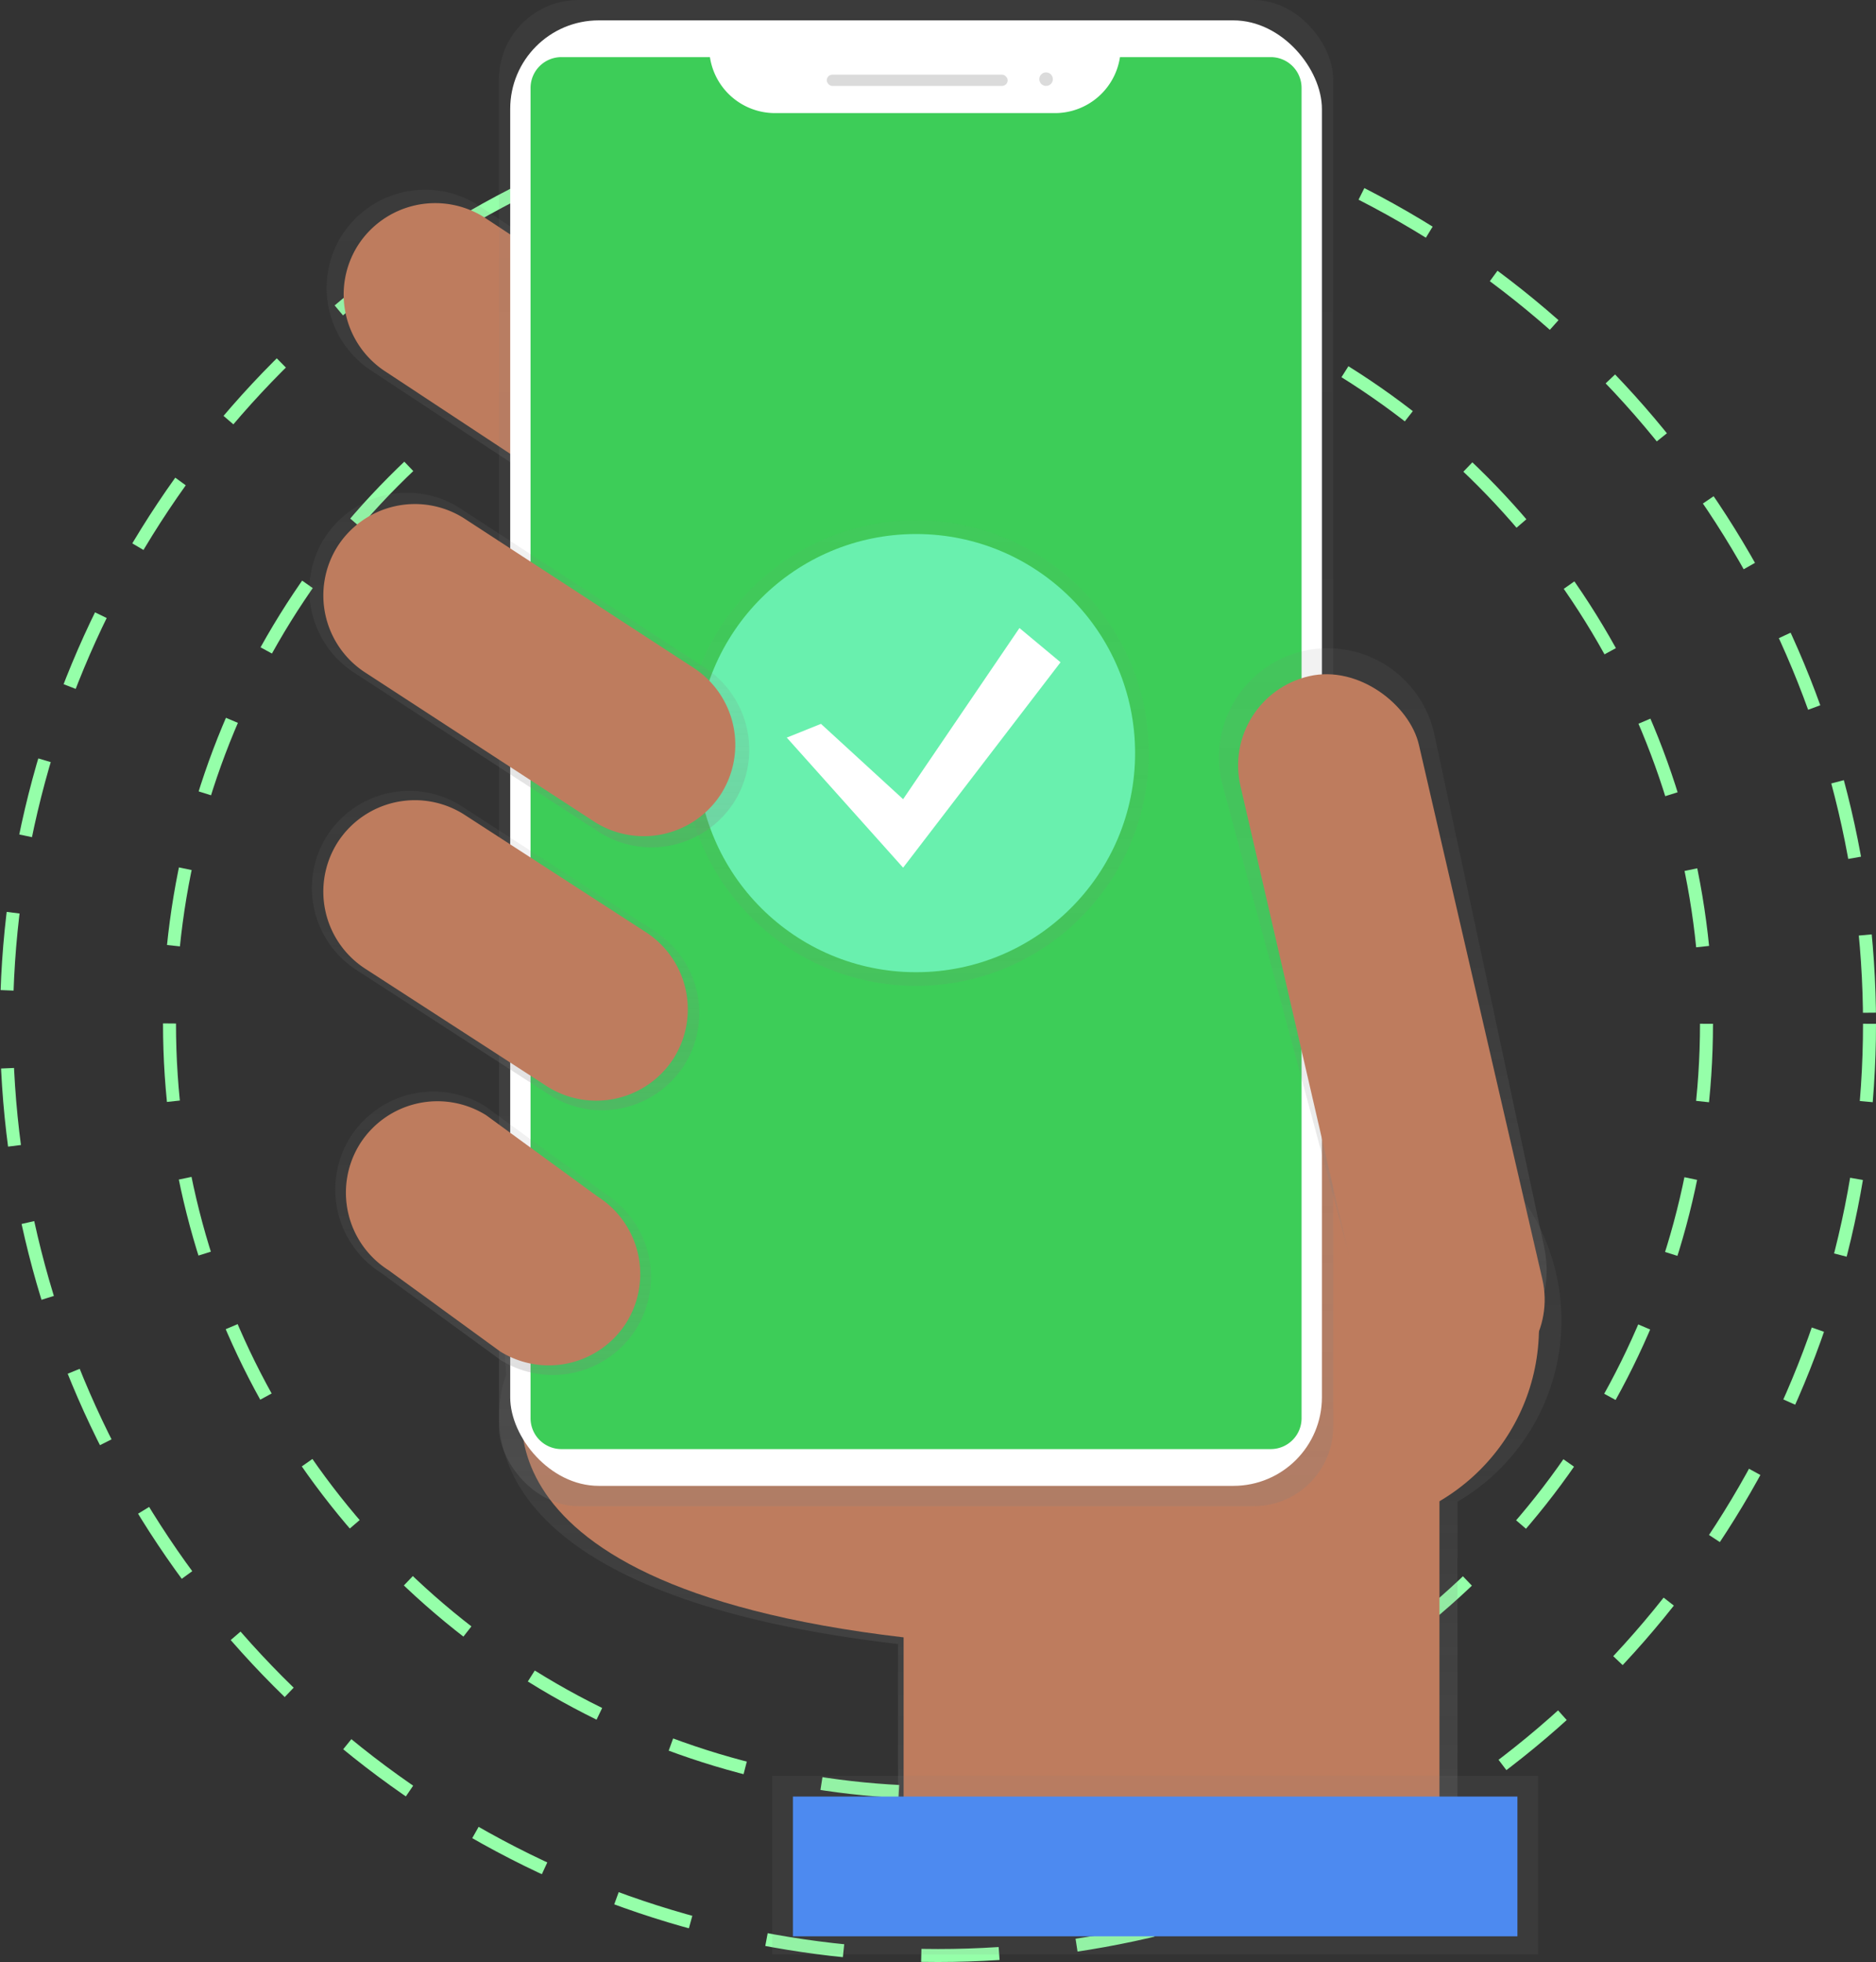<svg xmlns="http://www.w3.org/2000/svg" xmlns:xlink="http://www.w3.org/1999/xlink" width="289.02" height="302.199" viewBox="0 0 289.02 302.199"><rect x="0" y="0" width="289.02" height="302.199" fill="#333333" stroke="none"/><defs><style>.a{fill:none;stroke:#95ffa9;stroke-miterlimit:10;stroke-width:2px;stroke-dasharray:12;}.b{fill:url(#a);}.c{fill:#be7c5e;}.d{fill:url(#b);}.e{fill:url(#c);}.f{fill:#fff;}.g{fill:#3dcd58;}.h{fill:#dbdbdb;}.i{fill:url(#d);}.j{fill:url(#e);}.k{fill:#4d8af0;}.l{fill:url(#f);}.m{fill:url(#g);}.n{opacity:0.5;}.o{fill:url(#h);}.p{fill:#69f0ae;}.q{fill:url(#i);}</style><linearGradient id="a" x1="0.5" y1="1" x2="0.5" gradientUnits="objectBoundingBox"><stop offset="0" stop-color="gray" stop-opacity="0.251"/><stop offset="0.54" stop-color="gray" stop-opacity="0.122"/><stop offset="1" stop-color="gray" stop-opacity="0.102"/></linearGradient><linearGradient id="b" x1="0.5" y1="1" x2="0.5" y2="0" xlink:href="#a"/><linearGradient id="c" x1="1.241" y1="1.124" x2="1.241" y2="0.124" xlink:href="#a"/><linearGradient id="d" x1="0.5" y1="1" x2="0.5" y2="0" xlink:href="#a"/><linearGradient id="e" x1="1.307" y1="2.047" x2="1.307" y2="1.047" xlink:href="#a"/><linearGradient id="f" x1="0.5" y1="1" x2="0.5" y2="0" xlink:href="#a"/><linearGradient id="g" x1="0.5" y1="1" x2="0.5" y2="0" xlink:href="#a"/><linearGradient id="h" x1="0.5" y1="1" x2="0.5" y2="0" xlink:href="#a"/><linearGradient id="i" x1="0.5" y1="1" x2="0.5" y2="0" xlink:href="#a"/></defs><circle class="a" cx="118.396" cy="118.396" r="118.396" transform="translate(26.114 39.294)"/><circle class="a" cx="143.51" cy="143.51" r="143.51" transform="translate(1 14.18)"/><path class="b" d="M594.027,533.618a32.373,32.373,0,0,0-64.181-6.035l-99.5-2.7,1.092,17.094s-14.188,32.736,60.378,41.458v33.087h86.2V561.511A32.353,32.353,0,0,0,594.027,533.618Z" transform="translate(-353.469 -330.209)"/><path class="c" d="M440.06,580.542s-13.586,31.349,57.823,39.712v31.7h82.554V568L439,564.17Z" transform="translate(-358.671 -368.056)"/><path class="d" d="M436.05,197.949h0a15.22,15.22,0,0,1-20.928,4.756L370.8,173.5a15.22,15.22,0,0,1-4.756-20.929h0a15.22,15.22,0,0,1,20.913-4.756l44.325,29.208a15.22,15.22,0,0,1,4.772,20.929Z" transform="translate(-313.402 -116.284)"/><path class="c" d="M437.558,199.483h0A14.148,14.148,0,0,1,418.1,203.9l-41.215-27.171a14.148,14.148,0,0,1-4.421-19.454h0a14.148,14.148,0,0,1,19.454-4.421l41.207,27.155A14.148,14.148,0,0,1,437.558,199.483Z" transform="translate(-317.365 -119.413)"/><circle class="c" cx="31.002" cy="31.002" r="31.002" transform="translate(175.093 173.475)"/><rect class="e" width="128.529" height="231.992" rx="12.25" transform="translate(76.869)"/><rect class="f" width="125.053" height="225.725" rx="13.64" transform="translate(78.603 3.137)"/><path class="g" d="M533.346,94.28a10.137,10.137,0,0,1-9.994,8.623H480.163a10.137,10.137,0,0,1-9.99-8.623H447.292a4.748,4.748,0,0,0-4.752,4.748v204.9a4.748,4.748,0,0,0,4.748,4.752H556.57a4.748,4.748,0,0,0,4.752-4.748V99.032a4.748,4.748,0,0,0-4.748-4.752Z" transform="translate(-360.8 -85.482)"/><rect class="h" width="27.869" height="1.742" rx="0.871" transform="translate(127.372 11.497)"/><circle class="h" cx="1.044" cy="1.044" r="1.044" transform="translate(160.116 11.15)"/><path class="i" d="M746.906,432.771h0c-9,2.081-15.172-3.787-17.253-12.78L708.98,343.225a16.838,16.838,0,0,1,12.577-20.135h0a16.838,16.838,0,0,1,20.135,12.577l16.87,78.747C760.643,423.411,755.9,430.69,746.906,432.771Z" transform="translate(-520.771 -222.824)"/><rect class="c" width="28.216" height="112.659" rx="14.108" transform="translate(187.933 107.328) rotate(-13.01)"/><rect class="j" width="117.997" height="27.506" transform="translate(118.969 273.526)"/><rect class="k" width="111.619" height="21.526" transform="translate(122.158 276.715)"/><path class="l" d="M415.417,419.985h0a15.037,15.037,0,0,1-20.677,4.7l-29.726-19.234a15.037,15.037,0,0,1-4.7-20.677h0a15.037,15.037,0,0,1,20.677-4.7l29.726,19.234a15.037,15.037,0,0,1,4.7,20.677Z" transform="translate(-309.974 -255.969)"/><path class="m" d="M413.384,530.563h0a15.172,15.172,0,0,1-20.865,4.744l-18.413-13.426a15.172,15.172,0,0,1-4.744-20.865h0a15.172,15.172,0,0,1,20.865-4.744L408.64,509.7A15.172,15.172,0,0,1,413.384,530.563Z" transform="translate(-315.403 -325.835)"/><g class="n" transform="translate(105.276 80.146)"><circle class="o" cx="35.854" cy="35.854" r="35.854"/></g><circle class="p" cx="33.745" cy="33.745" r="33.745" transform="translate(107.385 82.255)"/><path class="f" d="M307.824,257.422l12.653,11.6L338.4,242.66l6.33,5.274L320.477,279.57,302.55,259.534Z" transform="translate(-181.341 -145.926)"/><path class="c" d="M414.376,531.813h0a14.148,14.148,0,0,1-19.454,4.421l-17.173-12.5a14.148,14.148,0,0,1-4.421-19.454h0a14.148,14.148,0,0,1,19.454-4.421l17.169,12.525A14.148,14.148,0,0,1,414.376,531.813Z" transform="translate(-317.882 -328.085)"/><path class="c" d="M416.441,421.1h0a14.148,14.148,0,0,1-19.454,4.421l-27.968-18.1a14.148,14.148,0,0,1-4.421-19.454h0a14.148,14.148,0,0,1,19.454-4.421l27.968,18.1A14.148,14.148,0,0,1,416.441,421.1Z" transform="translate(-312.632 -258.141)"/><path class="q" d="M422.522,310.189h0a15.108,15.108,0,0,1-20.773,4.72l-37.671-24.528a15.108,15.108,0,0,1-4.72-20.773h0a15.108,15.108,0,0,1,20.773-4.72L417.8,289.416A15.108,15.108,0,0,1,422.522,310.189Z" transform="translate(-309.393 -186.695)"/><path class="c" d="M423.766,311.545h0a14.148,14.148,0,0,1-19.454,4.421l-35.284-22.974a14.148,14.148,0,0,1-4.421-19.454h0a14.148,14.148,0,0,1,19.454-4.421l35.279,22.974A14.148,14.148,0,0,1,423.766,311.545Z" transform="translate(-312.638 -189.327)"/></svg>